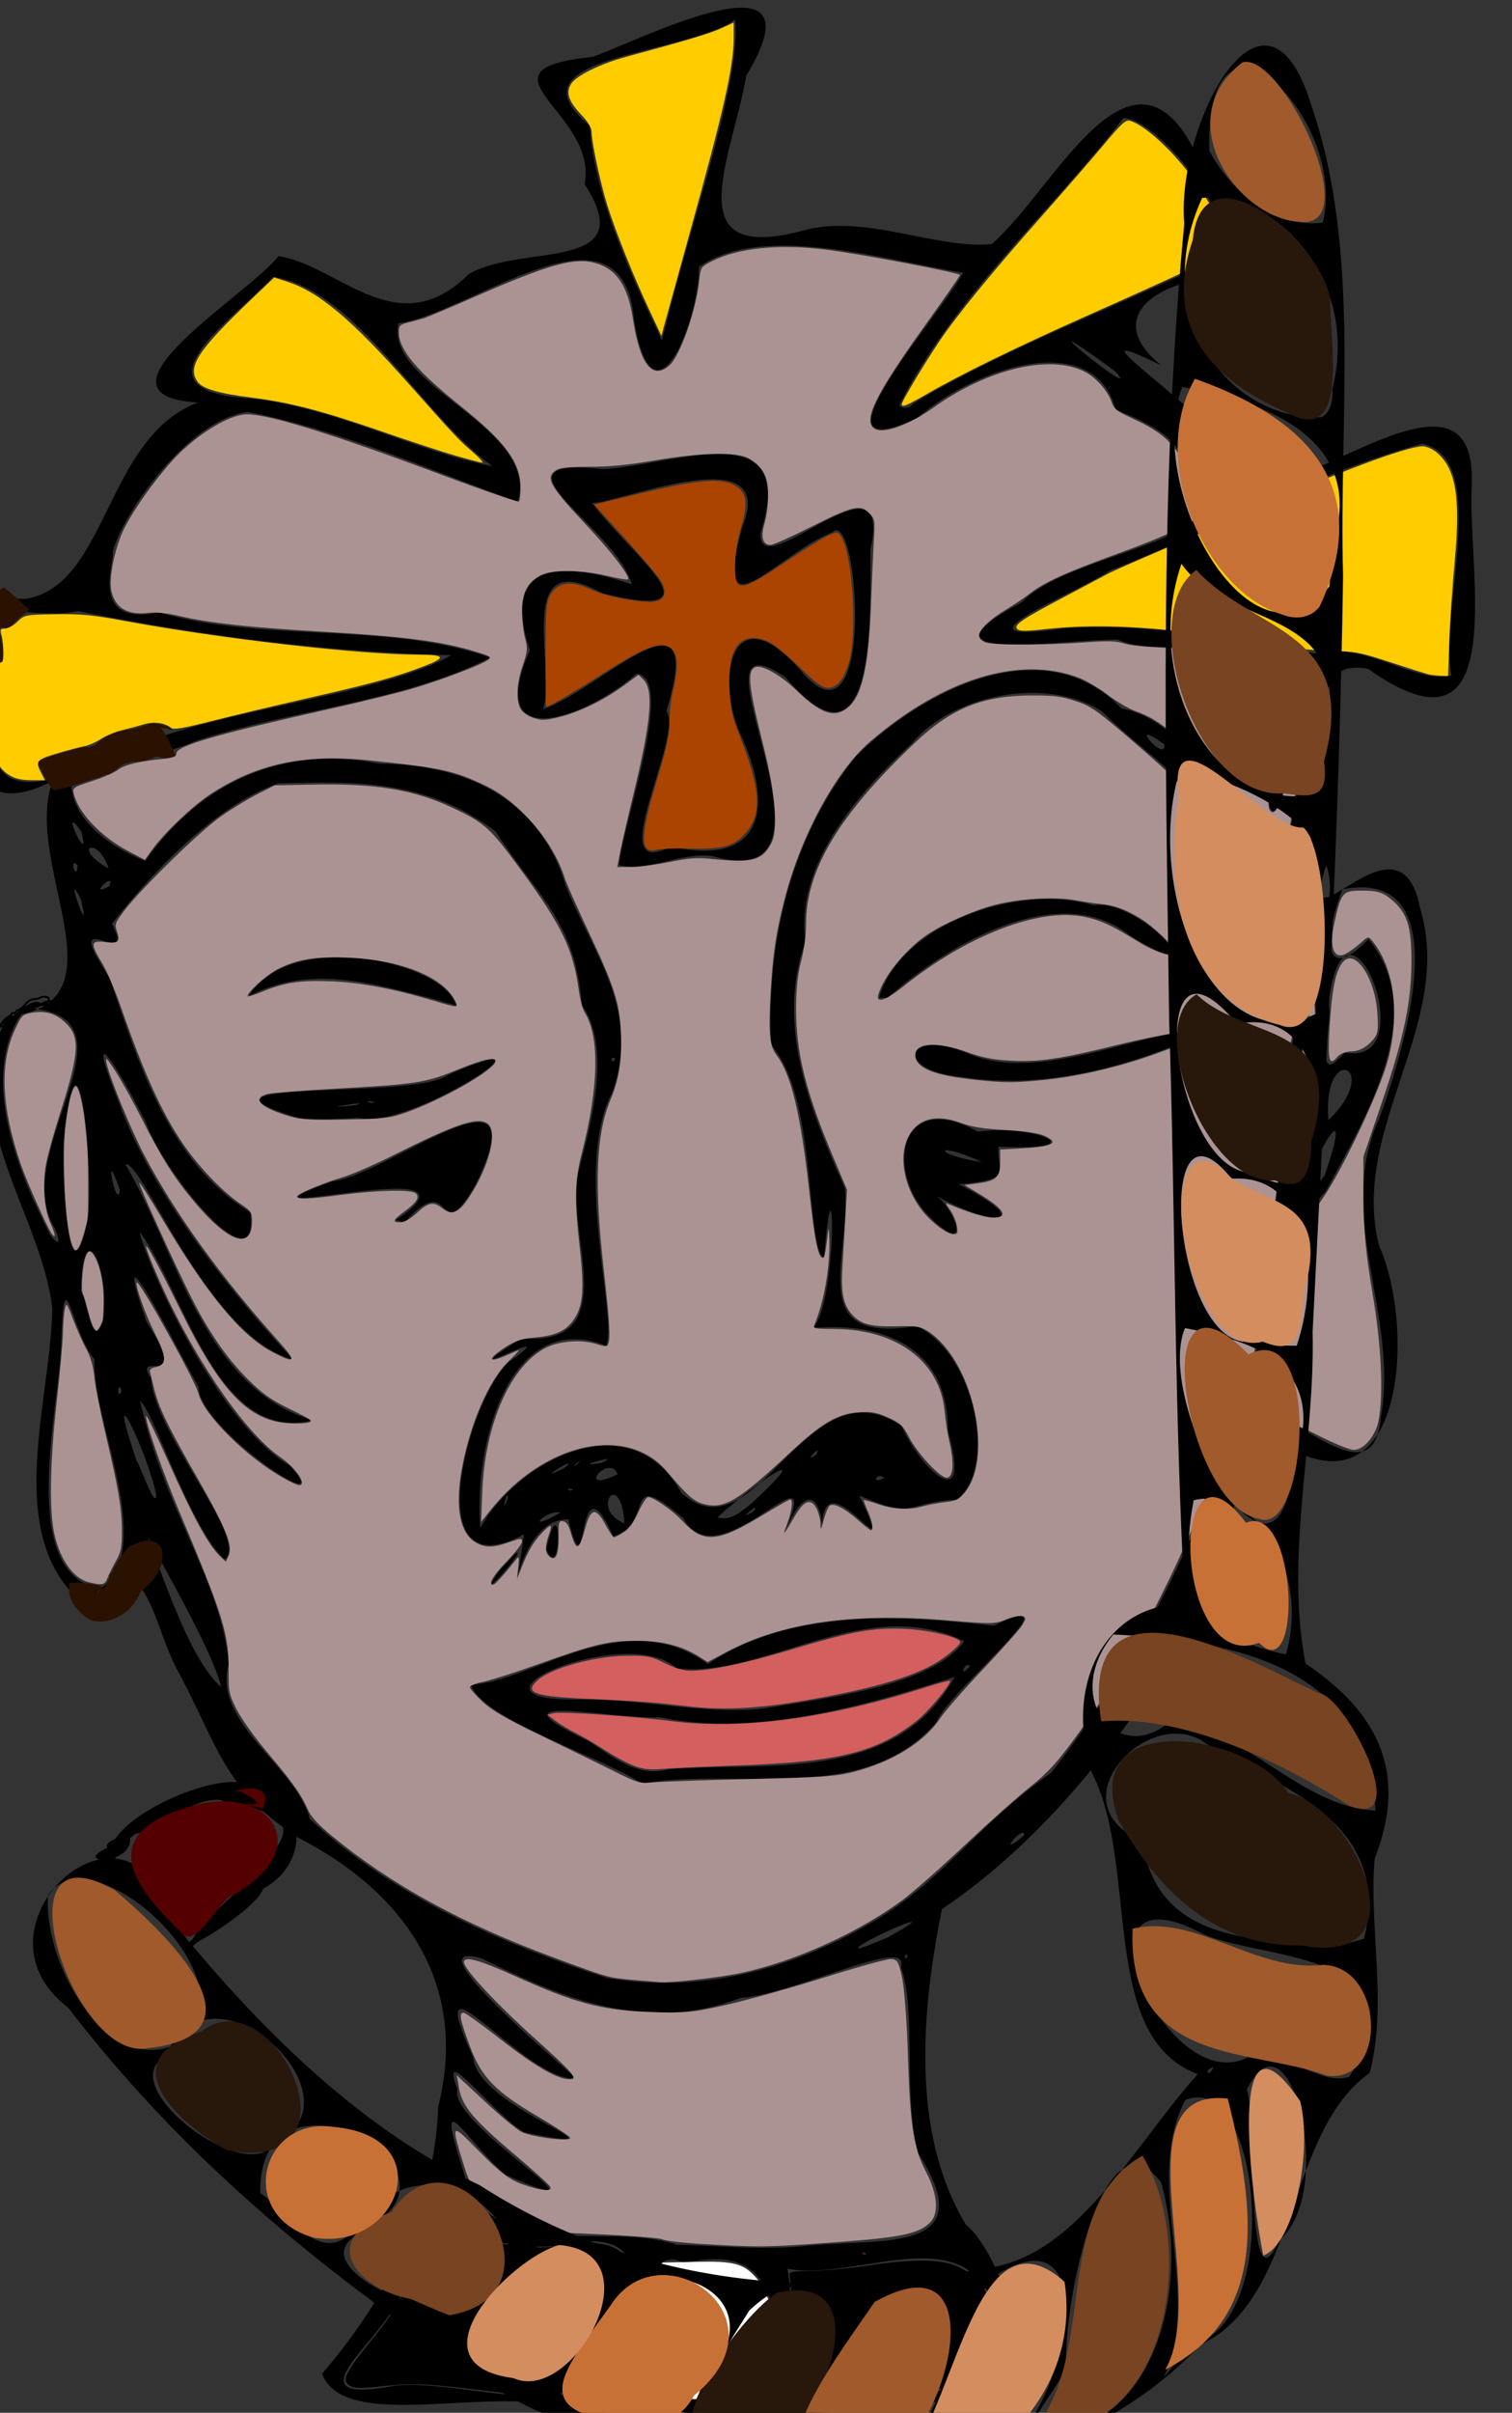 <svg xmlns="http://www.w3.org/2000/svg" width="811.829" height="1294.913"><rect width="100%" height="100%" fill="#333333" stroke="none"/><path d="M475.764 1347.452c-35.385-24.067-129.703 11.34-143.23-23.842 34.566-40.195 60.82-90.013 62.404-143.408 16.623-65.906-18.187-115.125-75.28-144.38-40.794-26.46-43.088-50.472-65.67-91.572-13.936-28.114-16.648-70.048-49.241-33.548-44.018-36.592-17.912-107.684-16.994-158.924-6.018-51.534-52.32-102.69-24.172-156.684 65.983-6.018 7.467-81.96 24.434-126.426-59.616 30.745-43.114-51.548-44.49-88.627 25.87 22.935-16.82 111.328 54.814 84.164-4.058 23.631 20.716 40.182 39.33 47.504 29.628-42.063 73.663-62.537 125.82-52.245 50.81.41 87.322 22.432 99.752 65.15 15.492 38.344 40.635 67.083 25.102 111.323-21.01 40.311 2.89 119.984-3.133 135.902-52.429-20.483-71.392 53.81-67.639 97.747 19.45-35.283 80-68.628 107.914-18.818 40.16 36.373 66.926-71.087 118.22-35.782 10.547 23.548 38.223 49.474 24.875 2.305.312-45.304-35.865-58.091-72.05-55.053 13.274-17.065 10.989-105.133 5.588-37.641-10.144-4.628-3.458-87.267-28.523-114.067-2.328-56.17 10.74-111.221 45.533-154.839 35.65-35.367 100.751-69.481 142.73-25.827 37.61 6.417 70.868 68.107 59.611 92.468-12.343-51.904-37.75-58.916-70.252-91.002-30.727-19.33-80.523-8.479-101.93 17.223-30.008 27.583-62.993 66.324-57.091 106.406-16.67 45.074 3.5 92.966 21.092 132.256 3.098 39.148-21.56 83.998 38.5 74.05 32.262 15.455 43.206 77.486 21.384 93.195-27.956 1.44-20.959 11.097-52.231-2.229 24.272 50.312-21.663-27.028-19.824 20.227.492-16.181-7.815-31.031-20.647.874 23.676-54.952-34.763 26.921-53.914-8.956-33.734-28.072-14.344 2.188-37.65 9.784-20.575-46.257-12.952 35.27-24.125-9.086-29.322-.945-31.4 66.844-23.793 7.931-56.767 30.997-31.29-69.222-8.664-91.997 35.769-25.472-38.597 16.376 7.357-13.12 57.212 4.581 21.76-59.02 31.063-91.185 7.275-28.005 16.974-65.804 1.244-87.852-3.27-45.002-24.028-58.338-46.19-92.978-37.112-28.032-75.522-27.01-116.764-25.822-35.923 12.488-71.512 52.562-89.287 75.347 14.222 27.273-29.578-13.54-1.343 28.856 15.581 45.63 31.829 99.476 75.593 125.913 5.41 42.462-47.224-22.177-55.985-48.14-17.398-34.288-33.247-57.225-14.276-10.034 18.394 51.098 66.985 109.563 93.478 137.358-46.193-12.217-80.886-107.073-90.203-104.85 27.825 47.66 42.194 119.959 100.477 137.386-51.183 12.552-68.372-67.719-92.818-101.185 2.802 15.682 41.501 102.716 80.897 125.742 26.749 30.345-49.394-20.268-49.28-42.437-10.829-18.986-49.987-97.53-27.877-34.866 24.402 38.272-8.059 14.075 2.274 30.066 1.99 30.323 53.317 87.314 39.614 97.338-18.769-16.803-38.112-79.732-45.386-84.971 13.175 58.89 43.136 95.437 47.613 140.886-9.253 31.767 35.923 54.636 43.487 83.402 45.164 41.657 101.882 66.36 159.434 85.277 49.655 8.37 96.47-3.775 140.042-28.419 40.023-22.636 56.459-51.842 98.55-81.703 49.684-63.356 85.279-137.525 106.347-215.526 18.394-44.112 5.065-100.272 28.833-139.789.849 79.894 15.526-131.653-.18-36.622-2.207 28.032-20.629 70.468-9.1 16.42 5.878-26.162 19.983-87.16.77-77.882 9.141-10.234 22.824-102.607 6.983-43.608-20.405 54.477 2.602-42.88 3.915-64.311 4-50.366-16.067 74.232-20.98 38.753-.703-2.109 10.943-97.444 18.203-59.637 6.878-36.344-72.64-13.681-98.97-25.904-24.826-.753-116.25 14.339-51.489-20.081 23.292-24.715 102.902-31.43 101.102-58.144-20.667-20.982-9.55-29.305-50.734-45.1-11.406-43.545-74.2-23.622-106.378 4.155-63.734 30.213 13.813-56.983 24.351-77.744-43.175-7.143-107.426-26.983-141.764-3.19.268 28.258-24.353 90.948-34.78 28.895-5.739-71.298-88.178-3.716-126.61 1.427-7.426 34.13 75.904 55.278 64.145 95.823-42.854-15.343-95.64-38.78-144.726-48.25-32.714 3.532-68.658 56.873-72.76 75.022 1.118 5.6-13.214 40.195 24.772 32.602 58.154 16.448 122.223 4.793 178 24.218-48.013 24.187-107.017 27.774-159.012 45.002-24.167 11.436-76.675 13.673-22.092-1.101 49.35-17.65 125.325-25.37 160.069-45.184-67.425-1.774-134.3-10.492-200.48-23.667-21.831 5.034-88.578-7.71-28.18-6.565 44.274-6.836 42.838-86.79 92.695-105.398-64.235-3.638 27.986-58.313 43.126-78.534 32.269 4.651 63.801 47.778 102.051 9.761 28.287-17.045 93.291-.263 62.394-48.45 7.6-38.497-63.249-61.345 4.43-68.272 29.239-10.767 123.972-58.972 82.352 10.108-7.814 45.472-38.3 102.263 32.258 82.64 32.892-8.072 69.88 10.549 99.564 7.73 34.511-29.713 77.678-125.43 113.192-40.864 16.695 26.982 56.354 57.487-.848 59.154-40.838 9.487-42.87 29.728-21.46 46.702-63.012-30.657 47.026 37.529 48.808 65.419 34.228 1.774 121.38-73.518 117.992-.534-2.307 45.938 21.789 152.73-55.513 98.157-45.592-9.388-8.042 75.841-23.343 107.636-14.635 46.865 40.098-35.648 51.03 20.21 19.14 62.08-37.971 118.724-21.882 181.708 19.828 44 14.25 151.754-56.787 103.4-6.392-36.018 53.543 40.433 57.63-11.11 10.194-54.209-24.96-108.256-.743-160.615 12.922-35.466 44.17-135.305-19.688-122.98-9.609 23.528-11.64 52.726 13.889 26.779 33.29 40.547-2.683 97.119-22.87 135.158-27.777 30.452-18.534 74.442-26.082 114.955-26.81 43.006-28.528 95.325-57.079 137.413-33.34 49.96-71.845 98.539-123.015 133.034-10.853 54.012-16.984 120.083 12.994 169.476 20.024 15.634 53.672 106.892-13.276 94.436-59.29 10.438-119.748 5.783-179.624 5.392-2.387 2.41-5.819 7.41-9.724 3.912m106.697-9.706c-7.584-39.178-.722-86.396-55.42-73.496-34.476-19.44-25.48 112.464-34.866 72.467 30.15-1.004 60.214 3.653 90.286 1.029m39.027-.976c41.106-2.07 94.378-3.742 68.269-57.738-20.444-35-72.59-5.132-107.269-11.83 5.108 26.047-5.646 88.544 39 69.568m-139.392-11.068c17.235-31.579 37.625-84.883-22.57-71.016-27.735 5.15-82.192-22.348-83.658 23.906-7.012 24.904-65.087 62.91-3.887 51.331 32.817-3.311 87.314 17.253 110.115-4.22m142.621-66.604c-3.96-2.101-.934 2.254 0 0m-31.729-4.181c39.87-4.155 94.517 4.763 59.818-49.512-8.585-30.164-.83-78.005-9.511-100.057 5.75-17.617-57.192 14.659-86.011 16.53-50.284 19.16-95.342.422-139.096-21.257-42.741-12.299 60.156 71.024 50.402 64.53-27.977 1.188-84.248-76.1-54.901-11.497 2.009 28.378 93.022 53.403 27.497 40.399-17.642-10.642-46.242-50.038-35.883-23.176-5.432 19.202 92.501 74.962 25.951 46.02-21.108-17.693-38.973-52.626-23.09-2.93 14.198 52.776 75.678 27.158 114.83 40.362 23.37.55 46.638 3.07 69.994.588m-175.596-10.37c-10.714-23.303-23.514-30.753-20.873-.01 11.083-12.99 6.395 8.262 20.873.01m229.596-144.845c-1.21-3.656-2.466 3.563 0 0m-10.69-10.286c39.1-21.742-23.236 5.92-14.991 5.843l5.566-1.976zm73.186-54.706c.932-6.996-16.765 13.77 0 0m-430.937-79.543c-7.664-30.028-59.392-110.025-48.069-102.465 13.5 31.927 28.733 85.72 48.07 102.465M216.48 902.6c24.99-30.035-6.728-87.738-6.219-123.587-12.325-14.538-16.218-57.055-17.645-10.24-.577 35.564-25.541 129.29 23.864 133.827m278.508-35.443c-2.274-30.49-18.94-7.254 0 0m-34.5-5.7c-6.995-2.299-20.878 12.026 0 0m102.54-4.841c38.26-35.622 1.538-10.75-18.04 7.216 6.777 2.788 13.4-3.64 18.04-7.216m1.003 4.252c5.538-6.806-10.492 6.379 0 0m-131.757-6.883c.626-7.755-4.569 10.62 0 0m-188.698-2.034c-5.062-24.37-28.556-71.44-10.563-18.292 1.292.802 10.193 26.907 10.563 18.292m223.662-2.912c-5.507-1.623-1 1.75 0 0m167.25-6.338c-4.905-3.27-6.899 4.166 0 0m-143.25-1.85c-4.491-11.737-23.313 11.157 0 0m-28.75-3.286c11.073-9.064-19.219 9.498 0 0m7.628-2.614c3.733-4.566-6.735 5.434 0 0m12.372-.25c13.77-5.933-19.327 3.543 0 0m115.52-4.524c3.592-6.726-8.55 6.183 0 0m-373.02-33.917c-1.777-6.787-3.091 5.406 0 0m-9.873-38.123c3.817-28.232-11.59-59.043-11.872-15.187 3.46 3.83 5.8 33.358 11.872 15.187m630.878-7.734c5.769-42.964-11.38 46.366 0 0m-639.135-46.72c3.338-23.717-5.101-118.67-13-42.642-1.276 14.331 2.198 94.316 13 42.642m-18.004 4.67c-24.98-40.856 50.535-114.198-15.52-117.828-25.712 34.305-4.904 86.12 12.435 120.176.998 3.1 9.277 11.425 3.085-2.347m674.57-12.825c2.752-9.732-9.648 15.766 0 0m7.548-15.246c16.546-48.723-6.203-11.053-12.984 14.835l5.447-4.856zm-646.986 7.913c-9.646-27.778-1.23 13.21 0 0m648.938-37.368c29.717-28.698-3.493-42.663 0 0m8.706-36.372c44.17 8.581-.083-101.044-8.722-25.869 3.368 8.26-9.741 47.426 8.722 25.869m-391.642 3.128c-3.47-1.724-1.65 4.67 0 0m372.945-80.132c1.49-36.147-12.427 17.454 0 0m-659.76-5c-10.4-20.865 6.266 26.26 0 0m15.208-7.226c3.66-8.82-12.428 6.723 0 0m-17.06-11.097c-4.776-5.498-.805 9.569 0 0m16.667 1.533c-6.271-18.462-20.251-10.968 0 0m-14.696-19.836c-13.04-18.159 5.685 21.92 0 0m581.563-46.674c-21.65-15.955.884 10.668 0 0m154.133-37.026c-6.713-35.094 21.29-116.374-15.744-124.423-58.963 16.226-110.816 45.919-167.434 68.072-21.69 13.676-89.76 40.459-24.822 31.062 45.478-2.93 91.14 5.879 134.727 13.44 25.872-7.018 54.858 16.888 73.273 11.849m-515-112.384c-39.212-28.183-72.75-94.657-117.806-101.598-19.866 22.095-77.933 60.215-14.617 65.141 44.527 3.352 92.904 29.437 132.423 36.457M649.661 266.4c51.436-30.846 107.88-51.2 161.825-77.547 23.284-6.782-27.982-75.66-48.631-75.902-39.967 51.645-90.57 95.155-120.348 154.088 1.657 2.237 5.776 1.81 7.154-.64m108.775-17.522c-60.676-44.185 17.606 19.44 0 0m-240.915-25.885c11.91-49.612 40.433-130.694 36.845-162.83-28.354 19.602-124.115 18.996-78.064 56.872 2.337 40.99 27.41 90.945 38.724 115.168zm-13.033 783.75c-26.776-16.29-84.6-33.97-92.117-52.955 32.965-1.274 82.364-43.856 127.382-11.102 45.56-30.238 104.288-26.053 153.461-20.57 47.8-22.886-24.215 34.93-30.778 51.686-38.633 45.078-106.063 24.05-157.948 32.942m14-7.598c54.538-3.976 122.18 7.44 153.79-49.588-44.593 14.376-105.68 32.647-158.455 21.716-24.435 1.423-96.06-14.817-38.272 12.72 12.78 8.287 26.47 19.86 42.937 15.152m50.5-32.468c34.88-5.85 90.931-12.171 108.418-36.286-53.74-25.572-105.855 19.623-154.368 14.702-25.86-25.056-127.443 18.191-51.05 16.608 32.623-.393 64.636 8.135 97 4.976m111.503-22.981c-3.083-2.772-6.42 7.78 0 0M427.988 892.36l8.213-8.771c8.647-5.865-24.63 32.07-8.213 8.77m25-11.223c8.22-37.47 8.662 19.978 0 0m382-35.864c5.472-4.806 5.237-.889 0 0m-174.595-141.07c-26.156-23.932-18.871-71.296 24.276-47.24 30.866-4.2 64.23 10.679 11.131 7.99-1.407 13.46 9.196 17.596-21.312 20.25 41.147 21.123 20.11 23.979-11.57 6.465 11.439 10.234 16.701 30.95-2.525 12.534m26.595-30.92c-26.65-12.148-26.594-3.756 0 0m-314.82 31.136c57.9-38.842-105.222 5.397-34.325-20.708 29.113-2.876 112.791-71.13 77.164 1.661-21.454 36.77-11.13-10.152-38.045 20.215zm-52.18-54.829c-71.594-21.453 62.015-9.681 79.611-22.794 69.598-30.451-20.178 30.083-47.514 22.732-10.673.661-21.434 1.255-32.097.062m30.5-6.83c12.155-3.112-26.497 2.866 0 0m10.25-1.747c-7.745-1.556-1.487 1.608 0 0m315.75-13.38c-38.47-3.435-30.045-27.46 4.63-11.887 40.272 15.775 99.87-16.896 125.477-11.986-39.755 18.175-85.987 30.947-130.107 23.873m-282.865-41.578c-34.828-8.981-67.623-18.907-100.299-1.92 22.892-36.865 104.996-18.126 111.136 5.05zm238.032-1.02c11.33-39.049 74.228-61.737 115.15-49.58 25.298-4.143 70.57 48.147 19.53 16.23-37.436-30.01-96.81 3.713-130.383 33.629zm-139.693-71.153c2.86-24.554 30.335-100.646 9.526-102.715-27.499 24.02-82.134 43.912-57.327-12.565-16.51-49.955 20.09-47.134 54.734-35.342-8.405-30.796-81.718-68.802-15.322-61.841 38.46-2.118 105.027-30.848 84.44 34.269-1.553 29.994 71.893-48.843 59.016 8.77-.239 33.373 3.936 126.96-45.64 68.594-59.627-39.797 42.834 119.439-39.208 96.004-17.003-2.231-34.049 8.57-50.22 4.826m28.026-9.978c49.85 11.305 55.816-21.43 36.48-61.875-12.561-31.152-2.792-73.023 32.601-33.175 41.224 50.257 31.883-87.511 17.69-73.688-30.471 12.188-65.132 57.872-48.461-2.964 21.858-54.064-88.235-2.928-82.104-14.421 19.858 27.979 74.535 66.823 7.005 50.293-48.505-27.051-24.555 40.708-31.96 62.108 30.002-9.705 88.508-72.083 66.257.9 9.473 14.681-35.41 92.279 2.492 72.822" style="fill:#000" transform="translate(-159.658 -49.612)"/><path d="M393.648 1203.066c-10.385-.622-19.873-1.744-21.084-2.492-1.211-.749-17.798-2.027-36.86-2.84-30.024-1.28-35.926-2.024-44.157-5.565-12.486-5.371-20.494-14.946-25.205-30.14-7.597-24.5-7.62-24.476 8.054-8.49 10.702 10.916 16.264 15.14 23.087 17.536 9.89 3.47 15.906 4.055 14.98 1.453-.33-.926-9.024-8.813-19.322-17.527-21.96-18.583-28.08-25.875-29.753-35.448l-1.227-7.021 14.964 13.93c8.23 7.661 17.039 15.01 19.573 16.331 5.92 3.086 27.838 5.71 26.252 3.143-.624-1.01-8.556-6.184-17.626-11.498-22.49-13.175-30.018-21.002-36.178-37.612-5.244-14.14-5.937-17.888-3.308-17.888.885 0 9.763 6.389 19.727 14.198 19.636 15.389 32.038 22.352 38.18 21.437 3.205-.477-.228-4.302-19.07-21.254-21.496-19.34-38.65-37.763-38.65-41.51 0-3.45 7.935-1.31 26.937 7.264 32.309 14.577 46.175 18.342 71.518 19.417 19.628.833 24.378.4 43.143-3.938 11.597-2.681 35.076-9.263 52.175-14.625 17.1-5.363 32.964-9.751 35.255-9.751 3.628 0 4.438 1.334 6.276 10.336 1.16 5.685 2.53 24.088 3.043 40.896 1.168 38.289 3.004 50.142 9.755 62.976 6.125 11.644 7.026 22.287 2.287 27.026-6.165 6.166-15.428 8.13-50.512 10.708-37.061 2.725-41.604 2.784-72.254.948" style="fill:#ac9393;stroke-width:1.798" transform="translate(-16.909 1.254)"/><path d="M724.031 768.808c-8.616-4.427-17.735-8.049-20.264-8.049-4.348 0-4.456-.22-1.976-4.045 1.762-2.716 3.546-15.58 5.433-39.166 3.706-46.318 6.216-55.798 20.123-76.016 10.9-15.846 31.081-58.912 35.05-74.798 6.097-24.399 3.112-47.667-7.972-62.136-2.747-3.586-2.764-3.585-6.943.225-2.304 2.101-6.013 4.76-8.242 5.91-6.022 3.105-8.673-3.57-6.13-15.43 3.833-17.872 4.41-18.568 15.393-18.568 8.02 0 10.839.88 15.568 4.86 8.325 7.005 10.68 14.2 10.68 32.634 0 22.028-3.932 40.951-15.742 75.756l-10.064 29.66.019 22.471c.013 16.125 1.373 30.321 4.813 50.271 4.752 27.551 6.053 54.288 3.343 68.7-1.548 8.234-7.998 15.863-13.366 15.81-2.232-.021-11.107-3.661-19.723-8.089" style="fill:#ac9393;fill-opacity:1;stroke-width:1.798" transform="translate(-16.909 1.254)"/><path d="M730.8 549.988c1.268-20.235 3.063-29.388 6.75-34.43 6.413-8.77 17.642 7.332 18.914 27.12.644 10.03.263 11.565-3.9 15.729-2.85 2.849-6.624 4.614-9.869 4.614-2.89 0-6.261 1.213-7.492 2.696-4.667 5.624-5.545 2.49-4.403-15.729" style="fill:#ac9393;stroke-width:1.798" transform="translate(-16.909 1.254)"/><path d="M188.552 473.645c7.915-1.037 15.29-4.18 22.913-6.414.522-.106 1.065-.14 1.567-.318 1.092-.387 2.516-1.282 3.72-1.597 1.868-.489.044.886 2.798-.901 1.039-.675 1.952-1.525 2.928-2.287 3.333-2.9 7.537-3.865 11.863-3.777 3.781-.244 7.267-1.678 10.56-3.465 1.277-.694 4.945-3.057 3.681-2.338-.753.427-1.46.93-2.191 1.395l-7.31-1.585c-.204-.224-.712-.958-.61-.672.12.342.414.603.674.856.842.818 1.502 2.002 2.623 2.348 7.246 2.241 7.007 1.911 11.757.488 1.087-.564-6.886-15.938-7.974-15.374-2.785.269 1.995-.227 6.562 1.54.678.262.93 1.118 1.377 1.69.236.302-.492-.583-.74-.874-.64-.756-1.02-1.857-1.923-2.268-2.777-1.266-5.85-1.74-8.776-2.61-4.637 1.585-9.165 3.468-14.12 3.802-7.554 1.595-12.319 3.472-17.934 8.925.227-.177.63-.247.68-.53.036-.197-.402.004-.595.057-.082.023-2.583.901-3.061.942-.212.018-.412-.108-.618-.162l-2.893.393c-4.092.856-7.942 2.02-11.916 3.314-2.631.856-5.317 1.544-7.931 2.452-1.199.416-2.358.937-3.536 1.406-1.1.595 7.324 16.16 8.425 15.564M164.444 386.747c2.005-1.93 3.726-4.14 5.892-5.907.533-.435 1.158-.745 1.705-1.163 1.991-1.522 1.7-1.36 3.19-3.143-4.465-3.787-8.49-8.168-13.397-11.362-.712-.463-1.507.783-2.261 1.172-3.518 1.819-6.676 4.18-10.174 6.051-3.777 1.146-7.716 4.865-8.785 8.716-.38 1.373-.49 2.807-.735 4.21-.413 3.89 1.845 7.1 2.81 10.671.473 1.753.476 2.26.719 4.093.594.796.037 4.21.777 1.263-.265 1.16 16.147 4.9 16.411 3.74.647-2.476.958-4.816.677-7.393-.65-3.694-1.265-8.083-3.517-11.238-.15-.21-.6-.037-.672-.382-.229.58-.31 1.23-.642 1.758-.118.186-.63.523-.41.518 1.635-.034 2.936-1.998 4.555-1.815a94 94 0 0 0 10.978-7.072c.625-.467 2.222-.846 1.797-1.5-3.09-4.744-7.418-8.553-11.127-12.83-6.11 2.464-11.281 9.18-14.009 14.957-.47 1.147 15.747 7.803 16.218 6.656M230.462 907.68c5.184-4.197 10.949-8.42 14.235-14.401.708-1.29 1.173-2.698 1.76-4.046.48-4.362 1.912-9.986-4.73-12.413-3.757-1.374-8.019.923-11.783 2.279-1.368.492-2.122 1.994-3.09 3.078-2.96 3.312-3.094 3.983-5.424 7.893-1.751 3.249-3.066 6.679-4.73 9.966-.873 1.726-.78 2.616-2.621 2.496-.503.314-1.818 1.25-2.587 1.402-.248.048-.494-.679-.245-.715 3.53-.517 3.09-.556 4.997.47-.717-.236-3.5-3.911-1.765-2.471.127-1.241-17.422-3.036-17.55-1.795-.053 1.536-.33 3.08-.161 4.608.617 5.58 4.598 10.07 8.826 13.363 1.27.676 2.405 1.724 3.812 2.028 6.218 1.34 11.501-.491 16.59-3.771 1.062-.865 2.23-1.614 3.19-2.593 4.137-4.228 6.316-9.96 9.148-15.022 2.481-4.493.688-1.4 3.298-5.546.264-.42 1.261-1.216.768-1.275-7.04-.847-13.389 4.305-12.763-8.345-2.694 4.913-8.036 7.86-11.38 12.281-.887.863 11.32 13.393 12.205 12.53" style="fill:#2b1100;fill-opacity:1" transform="translate(-159.658 -49.612)"/><path d="M157.58 604.083c1.348-2.247 2.385-4.713 4.044-6.74 1.082-1.323 2.775-2.004 4.045-3.147.249-.224.15-.749.45-.898.401-.201.946.2 1.348 0 .568-.285.83-.98 1.348-1.349.545-.39 1.23-.543 1.797-.899 2.088-1.304 3.58-4 5.843-4.943.978-.407 2.124-.17 3.146-.45 1.263-.344 3.42-1.66 4.943-.898 1.707-.19 1 1.715 1.798 2.247.374.25 1.03-.318 1.348 0 .237.237.212.662.45.899.105.106.382-.134.449 0 1.807 3.614-5.915.898-6.292.898-.807 0-1.46.724-2.247.9-4.884 1.085 2.1-1.75-4.494.449-4.3 1.433-6.204 6.158-9.438 8.988-.563.493-1.127 1.013-1.797 1.348-.268.134-.687-.212-.899 0s.134.63 0 .899c-.032.063-1.482.268-1.348 0 .567-1.135 8.596-8.631 9.887-9.438.38-.238.916.124 1.348 0 9.93-2.837 1.058-.614 7.64-3.146 1.822-.7 3.866-1.526 5.393 0 .354.355 1.348 1.997 1.348 1.349 0-.356-1.958.144-3.146-.45-.3-.15-.15-.749-.45-.899-.401-.2-.909.098-1.348 0-1.735-.385-2.716-1.343-4.494-.898-4.844 1.21-9.629 6.26-13.032 9.437-.755.705-2.44 2.76-3.596 3.146-.426.142-.898 0-1.348 0-.15 0-.45.15-.45 0 0-1.532 5.183-3.662 6.292-4.494 1.274-.956 2.286-2.24 3.596-3.146 2.799-1.938 7.675-3.072 10.785-4.045 3.574-1.116.957-.8 4.944-1.797.29-.073.65-.166.899 0 .485.324 1.78 2.229 2.247 2.696.268.269.898-.485.898.45 0 .223-1.336-.442-2.696-1.349-.374-.249-.922.143-1.348 0-.636-.211-1.128-.898-1.798-.898s-1.153.714-1.797.898c-1.66.475-3.718-.418-5.393 0-.524.131-.831.744-1.348.9-5.02 1.505-3.21-.335-5.843 4.493-.848 1.556-2.696 3.072-2.696 4.944" style="fill:none;stroke:#000;stroke-width:1px;stroke-linecap:butt;stroke-linejoin:miter;stroke-opacity:1" transform="translate(-159.658 -49.612)"/><path d="M357.04 1061.377c-13.63-1.21-13.491-1.172-43.135-12.159-49.154-18.219-87.039-38.998-118.747-65.13-7.615-6.275-11.288-10.302-13.022-14.276-3.487-7.989-7.912-14.225-21.638-30.492-6.767-8.02-14.117-18.308-16.543-23.157-4.097-8.189-4.36-9.482-4.285-20.982.128-19.492-2.918-29.288-26.538-85.343-9.013-21.39-18.525-48.826-17.742-51.176.24-.716 5.745 10.648 12.235 25.254 12.413 27.936 21.156 43.985 27.026 49.608l3.522 3.374 1.462-3.208c2.443-5.362-1.367-14.86-16.706-41.648-15.955-27.862-20.927-38.145-23.353-48.3-.919-3.846-1.88-7.82-2.136-8.829-.303-1.197.862-2.084 3.348-2.548 5.728-1.07 5.606-5.573-.472-17.465-5.152-10.081-11.115-26.73-9.98-27.865 1.36-1.36 31.481 52.863 33.196 59.76 2.789 11.214 25.743 34.018 45.363 45.066 3.902 2.197 7.763 3.995 8.58 3.995 4.59 0-1.636-9.277-10.169-15.154-20.028-13.793-49.608-58.02-67.565-101.022-9.552-22.872-2.898-12.288 14.7 23.385 20.758 42.08 35.66 57.773 56.442 59.441 4.323.347 9.416.24 11.318-.237 3.138-.787 2.262-1.455-9.442-7.197-10.55-5.175-14.703-8.117-22.789-16.14-11.33-11.24-21.243-25.644-30.732-44.656-9.75-19.533-28.147-60.112-27.532-60.726.293-.293 5.545 7.935 11.672 18.284 24.405 41.227 43.037 63.816 59.872 72.587 12.64 6.585 13.204 5.254 2.72-6.42-30.535-34-55.088-68.06-71.575-99.29-7.08-13.41-18.808-41.984-20.247-49.326-.73-3.727-.178-3.243 4.591 4.027 2.982 4.544 9.597 16.488 14.702 26.542 10.482 20.648 17.155 31.156 27.894 43.93 18.46 21.956 31.008 26.021 30.9 10.009-.03-4.358-.652-5.27-6.141-8.992-8.71-5.904-19.688-16.967-28.11-28.326-12.344-16.649-22.935-39.282-35.977-76.884-3.159-9.109-7.803-19.977-10.32-24.151-6.396-10.607-6.18-12.109 1.6-11.187 7.167.849 8.332-.214 6.379-5.818-1.29-3.697-.989-4.514 4.146-11.268 8.775-11.543 40.163-42.18 51.303-50.075 5.59-3.961 14.452-9.395 19.695-12.076l9.533-4.873 20.974-.414c33.35-.66 53.867 2.743 74.305 12.32 17.584 8.24 20.414 10.8 36.954 33.408 22.05 30.141 27.944 42.353 31.067 64.37.722 5.093 2.122 10.526 3.11 12.073 8.192 12.825 7.7 39.92-1.37 75.265-3.905 15.221-4.115 25.276-1.09 52.184 2.5 22.233 1.584 31.133-3.949 38.386-4.185 5.488-9.715 7.848-20.591 8.787-6.336.548-9.99 1.678-14.425 4.462-11.005 6.909-10.98 9.834.04 4.833 3.048-1.383 5.803-2.515 6.123-2.515s-2.266 2.774-5.746 6.163c-10.632 10.357-20.818 34.209-25.073 58.714-3.393 19.54-.782 33.11 7.321 38.05 5.26 3.208 9.38 3.237 18.222.13 6.428-2.26 6.96-2.282 6.96-.292 0 1.186-3.719 5.985-8.263 10.665-7.459 7.682-10.18 12.41-7.144 12.41.944 0 5.999-5.616 12.517-13.905 1.27-1.615 1.437-.802.899 4.372l-.66 6.355 2.555-6.355c3.578-8.899 6.198-13.337 10.69-18.113 5.052-5.371 6.017-5.215 3.93.635-2.268 6.353-2.224 9.835.147 11.803 3.407 2.827 5.038-.571 4.959-10.335-.066-8.124.142-8.857 2.415-8.515 1.75.263 3.003 2.148 4.224 6.349 2.936 10.109 4.447 9.497 7.87-3.186 2.796-10.359 5.668-10.68 10.748-1.2 1.967 3.67 3.968 6.67 4.448 6.668.48-.003 2.776-1.165 5.103-2.583 2.967-1.81 5.342-5.032 7.957-10.8 2.05-4.521 4.468-8.22 5.372-8.22 2.814 0 13.144 7.187 18.246 12.697 11.468 12.38 18.773 11.83 43.697-3.293 7.373-4.474 13.808-8.134 14.3-8.134 1.681 0 .9 6.252-1.624 12.982-2.712 7.235-2.178 6.71 4.153-4.084 4.974-8.48 8.654-9.73 11.64-3.955 1.089 2.106 2.019 5.716 2.066 8.023.078 3.844.223 3.683 1.73-1.921.904-3.363 2.29-6.76 3.079-7.55 1.962-1.962 8.038 1.066 15.638 7.794 3.253 2.88 6.256 5.236 6.673 5.236 1.518 0 .7-4.936-1.709-10.317-1.356-3.031-2.308-5.67-2.115-5.863.194-.193 3.681.794 7.75 2.194 8.302 2.856 16.603 3.232 24.161 1.092 2.797-.791 8.17-1.79 11.941-2.217 5.858-.665 7.378-1.426 10.44-5.227 15.9-19.742 3.667-71.884-20.351-86.749-3.738-2.313-6.007-2.636-16.689-2.372-13.504.334-18.959-1.135-23.635-6.366-4.69-5.246-5.981-11.796-5.087-25.81.45-7.043 1.18-19.176 1.625-26.962l.809-14.157-7.698-18.257c-14.59-34.604-19.82-55.889-19.632-79.904.081-10.357.878-17.549 2.736-24.673 1.537-5.897 2.621-14.054 2.621-19.727 0-29.23 17.65-58.615 58.471-97.347 19.423-18.428 36.129-25.225 62.285-25.34 12.085-.053 16.22.46 23.866 2.966 8.516 2.79 11.067 4.593 32.229 22.778 31.624 27.176 40.066 37.956 47.48 60.627 1.828 5.593 3.613 11.011 3.965 12.04 1.375 4.014 3.007-1.894 3.027-10.953.063-29.433-27.691-70.096-53.75-78.752-3.606-1.197-10.499-5.18-15.317-8.852-4.82-3.671-11.927-7.887-15.796-9.367-31.66-12.115-72.824.485-112.146 34.329-18.631 16.035-37.66 51.443-46.256 86.072-4.417 17.795-5.829 27.404-7.039 47.918-1.309 22.187-.638 29.291 3.25 34.413 7.792 10.266 12.892 31.692 17.55 73.733 2.879 25.992 4.714 34.872 7.205 34.872.894 0 1.444-2.82 2.852-14.618.25-2.097.54.293.645 5.31.31 14.82-2.917 32.948-8.049 45.217-.845 2.02.103 2.226 10.328 2.243 33.955.057 57.249 17.469 59.639 44.58.395 4.484 1.58 11.924 2.633 16.535 2.467 10.801 1.963 18.126-1.288 18.743-3.256.618-15.745-12.652-20.557-21.841-3.288-6.28-4.609-7.516-11.196-10.472-6.137-2.754-8.872-3.262-15.34-2.85-11.846.754-20.029 5.564-38.026 22.352-27.25 25.42-34.744 29.845-45.594 26.923-5.41-1.456-8.712-4.375-19.785-17.487-21.408-25.347-65.713-15.646-94.708 20.738l-5.065 6.356.676-16.525c1.49-36.379 15.207-67.32 34.126-76.971 7.08-3.613 18.911-4.53 26.795-2.08 5.228 1.626 6.047 1.624 6.674-.01 1.27-3.31.744-11.914-2.47-40.423-5.128-45.473-4.066-72.133 3.599-90.37 4.74-11.278 6.355-21.687 5.654-36.428-.769-16.177-3.47-24.49-17.932-55.175-5.878-12.471-11.402-24.963-12.277-27.76-6.032-19.284-24.207-40.575-41.957-49.15-17.3-8.355-24.18-9.856-63.787-13.913-34.438-3.527-60.14 2.092-84.917 18.563-9.463 6.292-24.475 20.636-30.77 29.401l-3.951 5.502-8.87-4.66c-14.645-7.697-26.967-20.695-29.325-30.935-.713-3.099-.262-3.405 9.897-6.713 5.855-1.907 12.118-4.626 13.919-6.042 3.37-2.652 11.201-4.553 23.98-5.823 5.777-.574 7.308-1.184 7.308-2.908 0-4.03 21.13-10.194 80.716-23.55 17.478-3.917 37.784-8.863 45.124-10.99 14.947-4.33 37.656-12.894 41.345-15.592 2.22-1.623 1.719-1.984-6.12-4.405-18.496-5.713-37.724-8.2-84.798-10.967-37.428-2.2-59.015-4.593-74.576-8.269-6.857-1.62-12.52-2.2-16.668-1.709-11.123 1.318-17.608-2.424-19.83-11.44-1.674-6.794 1.747-23.646 6.887-33.924 5.084-10.167 16.003-25.548 25.874-36.45 12.15-13.417 30.225-24.64 39.832-24.732 11.673-.11 46.63 10.724 104.256 32.313 22.543 8.446 41.399 14.946 41.9 14.443.503-.502.9-3.888.881-7.525-.067-13.377-8.068-24.297-31.654-43.202-24.379-19.54-33.684-30.652-33.684-40.222 0-3.412.56-3.951 5.402-5.202 2.971-.768 6.546-1.724 7.944-2.125 1.399-.4 13.983-5.72 27.965-11.82 39.292-17.143 52.9-20.954 63.945-17.908 11.696 3.225 17.634 12.085 20.517 30.608 3.737 24.018 10.418 32.375 19.502 24.393 5.643-4.958 14.13-28.943 15.915-44.975.866-7.78.943-7.905 6.688-10.86 14.125-7.264 36.284-9.485 62.069-6.222 18.651 2.36 71.305 12.377 71.305 13.564 0 .455-8.568 12.784-19.041 27.399-27.214 37.976-33.784 51.895-26.14 55.377 5.092 2.32 18.591-2.783 31.198-11.794 28.972-20.71 62.396-28.588 81.005-19.094 6.012 3.066 12.448 10.365 14.426 16.357 1.158 3.509 2.865 4.861 10.713 8.487 14.486 6.693 20.112 11.186 26.799 21.399 3.322 5.075 8.002 11.68 10.399 14.678 4.937 6.175 4.878 9.087-.306 15.248-4.562 5.423-17.24 11.573-43.8 21.249-28.848 10.509-39.574 15.365-47.675 21.585-3.452 2.65-9.172 6.508-12.711 8.573-8.165 4.764-14.698 10.975-14.698 13.974 0 1.362 1.448 2.882 3.496 3.67 4.137 1.593 31.435 1.602 53.472.017 12.66-.91 16.795-.766 21.608.754 4.315 1.361 15.922 2.13 42.18 2.792 37.767.952 42.254 1.63 48.573 7.35 2.911 2.634 2.867 3.75-.18 4.547-3.213.84-5.699 9.203-9.72 32.702-3.675 21.468-5.057 39.243-3.257 41.868 3.226 4.703 7.235-4.828 14.937-35.51 5.812-23.157 5.391-10.337-.804 24.466-2.894 16.256-5.541 33.847-5.883 39.09l-.622 9.533 2.473-2.808c1.36-1.545 4.666-9.476 7.347-17.625s5.074-14.214 5.319-13.48c1.23 3.69-8.399 48.332-11.873 55.051-2.413 4.665-2.345 4.92 1.311 4.92 5.19 0 6.205 3.827 5.371 20.265-.48 9.483-2.371 22.35-5.333 36.3-6.138 28.914-8.96 46.113-7.762 47.312 3.211 3.21 9.639-16.395 14.03-42.795 3.915-23.526 5.726-27.742 5.765-13.415.028 10.263-1.703 38.25-3.38 54.657l-.909 8.898-1.348-7.542-1.349-7.542-4.025 8.813c-7.096 15.54-9.503 27.957-13.045 67.312-3.626 40.288-3.973 41.838-21.75 97.036-16.503 51.24-46.198 112.552-73.347 151.438-17.114 24.513-22.57 30.934-34.037 40.064-6.448 5.134-22.195 19.182-34.992 31.219s-27.733 25.197-33.192 29.244c-23.712 17.581-57.497 32.877-86.494 39.16-11.133 2.412-37.296 5.436-43.544 5.034-1.398-.09-7.92-.642-14.493-1.226zm63.432-107.874c37.858-.914 45.283-1.42 54.31-3.695 20.751-5.234 38.331-15.992 46.676-28.563 2.56-3.857 13.06-15.875 23.334-26.708s19.716-21.457 20.982-23.608c2.18-3.703 2.184-3.957.087-4.762-1.219-.467-4.829.184-8.023 1.448-7.128 2.822-7.458 2.83-32.274.75-50.607-4.243-88.912 1.216-118.325 16.863l-10.396 5.53-4.602-2.912c-9.17-5.804-19.733-8.49-33.418-8.498-15.331-.009-22.761 1.751-52.75 12.491-12.235 4.382-25.534 8.643-29.554 9.468-4.02.826-7.31 2.147-7.31 2.936s2.977 4.228 6.615 7.643c5.09 4.779 12.338 8.982 31.46 18.24 13.665 6.617 31.138 15.154 38.828 18.971 13.661 6.781 14.172 6.923 22.244 6.202 4.545-.406 27.997-1.214 52.116-1.796m110.195-296.846c-.398-2.453-2.017-6.276-3.596-8.495-2.651-3.723-2.682-3.953-.396-2.987 10.393 4.391 19.248 7.045 23.508 7.045 8.77 0 5.842-4.747-8.05-13.055l-7.358-4.4 6.722-.882c10.358-1.358 12.441-3.266 12.441-11.39v-6.788l11.758-.668c17.06-.967 20.513-3.058 11.44-6.925-2.964-1.263-10.776-2.365-20.656-2.914-11.73-.652-17.885-1.634-23.515-3.751-13.834-5.202-24.153-2.158-28.875 8.518-4.736 10.705-1.379 26.724 8.11 38.706 4.956 6.256 13.248 12.447 16.673 12.447 2.169 0 2.418-.618 1.794-4.46m-289.91-6.979c6.253-5.764 8.866-6.224 13.708-2.415 5.166 4.064 8.896 2.412 14.649-6.488 10.589-16.383 15.154-34.844 9.63-38.944-5.257-3.9-16.925.005-50.853 17.017-9.792 4.91-21.804 10.139-26.693 11.62-11.794 3.57-24.779 9.05-24.779 10.455 0 1.636 6.358 1.395 23.568-.891 19.694-2.617 38.02-2.984 40.207-.806 2.171 2.164.414 4.904-6.296 9.817-6.134 4.49-6.566 5.72-2.01 5.72 2.145 0 5.34-1.832 8.87-5.085m-5.867-53.867c18.932-6.65 46.363-22.176 47.995-27.166 1.001-3.064-6.18-1.597-20.108 4.107-17.316 7.092-22.09 7.848-64.307 10.183-18.77 1.038-35.843 2.364-37.94 2.947-8.667 2.408-4.108 7.128 11.409 11.811 6.46 1.95 11.235 2.245 30.538 1.889 20.84-.385 23.73-.721 32.413-3.77m341.293-17.361c17.722-1.668 38.741-6.354 57.484-12.817 16.194-5.583 30.858-11.906 30.858-13.304 0-2.263-23.265 1.216-46.73 6.987-32.156 7.909-43.052 9.52-58.577 8.66-9.28-.514-14.904-1.632-23.075-4.588-16.77-6.066-28.832-5.013-27.768 2.424.931 6.501 10.809 10.264 32.852 12.514 15.484 1.581 19.32 1.595 34.956.124m-315.157-43.02c-6.39-12.359-28.974-21.455-56.298-22.678-18.11-.81-28.065.745-38.503 6.015-6.255 3.157-17.529 13.363-16.214 14.678.266.266 3.885-.91 8.043-2.612 11.91-4.875 19.995-6.068 36.741-5.424 15.515.597 34.178 4.13 55.106 10.432 13.315 4.01 13.41 4.007 11.125-.411m240.547-6.994c34.416-27.666 73.175-42.64 97.5-37.669 8.724 1.783 15.055 4.699 28.75 13.242 9.657 6.024 20.177 9.131 20.177 5.96 0-2.698-11.704-14.073-18.952-18.418-8.064-4.834-13.886-6.933-21.15-7.622-2.762-.262-8.997-1.192-13.855-2.067-11.167-2.01-29.674-.895-43.313 2.61-10.626 2.732-27.605 10.206-35.814 15.766-11.585 7.846-23.369 22.22-26.382 32.18-1.525 5.043 3.855 3.4 13.039-3.982m-125.45-67.037c10.582-2.162 15.101-2.5 22.74-1.698 21.923 2.299 27.239.91 32.185-8.406 3.752-7.07 2.25-26.281-4.019-51.39-8.382-33.572-9.173-41.306-4.415-43.132 3.503-1.344 13.539 4.36 21.953 12.477 13.25 12.782 20.53 15.154 27.783 9.051 7.486-6.3 11.047-22.387 12.24-55.298.417-11.535 1.078-26.532 1.468-33.325.694-12.08.635-12.426-2.638-15.7-4.68-4.68-8.693-3.69-31.572 7.795-10.358 5.199-19.918 9.452-21.246 9.452-4.206 0-5.378-4.296-3.187-11.676 1.075-3.62 1.955-10.396 1.955-15.06 0-9.83-2.828-15.275-10.174-19.59-6.413-3.768-25.304-3.401-50.945.989-13.898 2.379-24.338 3.39-34.99 3.39-11.685 0-15.834.457-18.008 1.98-5.71 3.998-3.157 8.44 17.385 30.256 12.472 13.245 22.83 26.837 21.48 28.187-.353.353-5.445-.51-11.315-1.917-13.616-3.264-29.325-3.42-35.434-.35-7.135 3.584-10.199 9.386-10.17 19.253.013 4.615.748 11.18 1.632 14.59 1.452 5.6 1.33 7.009-1.263 14.617-3.207 9.409-3.706 18.258-1.297 23.038.962 1.91 3.68 3.9 6.81 4.99 4.606 1.601 6.22 1.565 13.951-.317 10.808-2.63 23.98-9.022 34.637-16.807l8.1-5.916 2.62 2.62c5.634 5.633 4.1 22.734-5.602 62.461-2.817 11.535-5.876 24.834-6.798 29.553l-1.675 8.58h7.302c4.016 0 13.245-1.214 20.508-2.697M64.796 847.984c-8.22-1.945-15.353-11.711-18.591-25.452-2.934-12.449-2.492-39.151 1.19-71.8 1.733-15.381 3.227-31.97 3.319-36.863.091-4.894.548-10.614 1.016-12.711.798-3.58 1.071-3.228 4.45 5.72 1.98 5.243 5.162 12.393 7.07 15.889 2.351 4.304 3.755 9.227 4.348 15.253.482 4.894 3.187 18.622 6.01 30.507 6.899 29.032 8.745 40.038 8.747 52.135.002 8.548-.515 11.106-3.21 15.889-1.767 3.135-3.825 7.273-4.573 9.196-1.418 3.64-2.654 3.923-9.776 2.237M44.648 660.831c-2.305-3.09-13.347-27.855-16.478-36.959-10.626-30.901-11.627-54.516-3.088-72.889 3.397-7.31 3.962-7.867 8.816-8.687 7.137-1.206 12.283.173 17.394 4.66 8.843 7.765 8.499 15.916-2.077 49.12-3.434 10.778-6.89 23.318-7.683 27.866-1.903 10.927-.88 23.679 2.516 31.355 2.7 6.103 2.984 8.728.6 5.534" style="fill:#ac9393;fill-opacity:1;stroke-width:1.271" transform="translate(-16.909 1.254)"/><path d="M56.858 669.302c-3.16-3.806-5.539-24.307-5.587-48.137-.025-12.76.63-19.819 2.876-30.98.898-4.46 2.466-8.463 3.342-8.532 1.492-.118 3.707 8.306 4.911 18.677 1.501 12.933 1.818 19.063 1.818 35.216 0 15.778-.052 16.835-1.017 20.673-2.579 10.26-4.831 14.906-6.343 13.083M67.93 712.285c-1.16-1.281-2.352-4.471-3.904-10.442-.802-3.085-1.872-6.714-2.378-8.066-.817-2.185-.89-3.11-.652-8.356.387-8.567 2.13-15.046 4.048-15.046 1.68 0 4.238 4.774 5.673 10.589 1.449 5.874 1.93 11.048 1.741 18.76-.156 6.385-.304 7.563-1.21 9.605-.569 1.28-1.387 2.646-1.818 3.037-.717.648-.846.641-1.5-.08" style="fill:#ac9393;fill-opacity:1;stroke-width:.449" transform="translate(-16.909 1.254)"/><path d="M357.702 946.58c-3.495-1.26-10.516-4.99-15.601-8.291-5.085-3.3-12.235-7.498-15.889-9.327-3.654-1.83-8.61-4.803-11.014-6.61l-4.37-3.282 3.359-.898c3.643-.975 43.714 1.732 63.217 4.27 37.22 4.844 84.289-1.424 136.645-18.196 6.768-2.167 12.556-3.69 12.863-3.384 1.155 1.156-11.35 16.257-17.552 21.195-21.59 17.19-41.89 22.276-96.632 24.213-18.38.65-36.849 1.501-41.044 1.892-5.593.52-9.32.1-13.982-1.581" style="fill:#d35f5f;fill-opacity:1;stroke-width:1.271" transform="translate(-16.909 1.254)"/><path d="M390.115 914.912c-2.446-.238-9.882-1.053-16.524-1.81s-23.516-1.853-37.498-2.435c-32.226-1.34-37.964-3.176-30.824-9.862 7.268-6.806 31.053-13.348 48.823-13.428 10.571-.047 12.398.32 19.858 3.992 5.502 2.71 10.083 4.045 13.873 4.045 10.23 0 29.258-3.974 52.501-10.963 33.883-10.189 45.353-12.31 62.285-11.516 13.259.622 29.87 4.572 29.87 7.104 0 1.46-6.52 7.15-12.276 10.715-13.132 8.133-37.08 14.971-73.94 21.115-22.204 3.7-39.663 4.646-56.148 3.043" style="fill:#d35f5f;fill-opacity:1;stroke-width:1.271" transform="translate(-16.909 1.254)"/><path d="M363.881 453.786c-2.474-2.981-.997-13.86 4.24-31.225 6.972-23.123 8.49-30.028 8.32-37.828-.088-4.013.744-11.014 1.85-15.558 4.007-16.48 1.96-24.151-6.449-24.151-5.597 0-14.177 4.313-34.722 17.455-13.457 8.608-25.55 15.601-26.96 15.59-.203-.001-.351-12.442-.33-27.646.034-23.726.351-28.224 2.238-31.737 4.088-7.613 11.162-8.714 22.393-3.486 8.108 3.774 27.966 7.487 33.995 6.355 5.652-1.06 6.795-5.32 3.053-11.375-1.501-2.429-10.124-12.568-19.162-22.53l-16.433-18.116 22.53-5.471c35.812-8.697 48.733-9.363 55.645-2.87 3.966 3.726 4.074 9.717.395 21.83-1.624 5.347-2.774 12.77-2.86 18.464-.24 15.89 1.94 15.677 29.727-2.915 8.738-5.847 18.02-11.517 20.623-12.6 4.599-1.912 4.792-1.883 6.706 1.038 5.994 9.148 8.622 52.09 4.102 67.029-2.884 9.533-6.415 13.864-11.3 13.864-3.107 0-6.096-2.182-15.714-11.47-6.532-6.308-13.898-12.314-16.368-13.346-14.767-6.17-21.976 2.756-20.81 25.763.527 10.41 1.39 14.339 5.37 24.476 11.535 29.371 12.309 42.227 3.17 52.636-6.093 6.939-12.14 8.643-29.133 8.21-8.058-.204-16.399.084-18.535.642-2.927.765-4.303.511-5.58-1.028" style="fill:#a40;fill-opacity:1;stroke-width:1.271" transform="translate(-16.909 1.254)"/><path d="M783.914 360.669c-1.398-.321-10.55-3.218-20.337-6.438-16.498-5.426-18.862-5.874-32.414-6.142-8.685-.172-22.098-1.601-33.049-3.522-52.402-9.191-88.507-11.66-119.742-8.186-10.414 1.157-14.079 1.17-15.198.05-2.203-2.203 1.823-4.981 24.99-17.245 11.185-5.921 22.053-11.68 24.15-12.799 2.098-1.118 14.396-6.543 27.33-12.055 12.933-5.513 35.24-15.292 49.573-21.731 42.937-19.293 83.073-34.35 91.56-34.35 2.008 0 5.318 1.464 7.544 3.337 10.34 8.7 12.839 24.051 9.597 58.947-1.202 12.933-2.484 31.952-2.85 42.264l-.664 18.749-3.974-.148c-2.185-.08-5.117-.41-6.516-.731M501.093 215.623c0-1.489 12.387-22.183 20.204-33.751 9.588-14.192 28.142-36.883 54.196-66.284 12.39-13.982 27.679-31.585 33.973-39.119 9.552-11.431 11.89-13.566 14.138-12.905 9.075 2.668 26.09 19.04 37.32 35.913 11.306 16.984 15.464 29.638 11.45 34.848-1.711 2.222-18.656 10.211-72.686 34.272-37.123 16.532-67.182 31.22-85.031 41.55-11.151 6.453-13.564 7.427-13.564 5.476M365.293 164.609c-8.288-17.67-17.922-41.724-22.292-55.664-3.658-11.667-8.424-33.835-8.424-39.184 0-2.369-1.812-5.42-5.668-9.542-6.724-7.188-8.212-11.647-5.445-16.313 2.642-4.455 15.582-10.868 29.544-14.641 32.204-8.703 45.097-12.571 51.163-15.348l6.673-3.054-.004 7.874c-.008 15.846-5.106 38.41-24.321 107.656-6.305 22.72-12.143 43.849-12.974 46.95l-1.51 5.64zM261.489 243.317c-6.991-2.022-24.437-7.75-38.77-12.727-32.26-11.206-50.24-15.911-70.271-18.39-17.988-2.227-26.822-4.817-29.51-8.654-5.586-7.977.246-16.822 29.489-44.722l11.694-11.157 6.737 2.165c17.452 5.608 34.455 19.92 66.356 55.85 24.326 27.398 25.843 29.011 33.533 35.66 3.693 3.193 5.981 5.771 5.084 5.729-.897-.043-7.351-1.732-14.342-3.754M22.116 414.896c-8.064-4.916-9.52-11.015-10.955-45.903l-.608-14.8 4.077.182c4.013.179 4.077.092 4.066-5.538-.007-3.146-.446-7.293-.978-9.216-.844-3.054-.61-3.495 1.858-3.495 1.553 0 4.566-1.678 6.697-3.728 3.844-3.698 4.003-3.729 20.398-3.99 13.833-.22 19.978.38 37.726 3.68 50.656 9.42 125.11 17.95 157.39 18.034 14.171.037 14.845 1.52 2.798 6.166-14.837 5.722-27.807 9.278-63.32 17.361-17.398 3.96-40.428 9.447-51.177 12.192-14.136 3.61-19.992 4.618-21.168 3.642-3.436-2.852-9.446-3.644-14.918-1.966-2.961.908-8.244 2.329-11.74 3.158-3.495.829-8.514 2.925-11.152 4.659s-6.642 3.484-8.897 3.89-8.82 2.14-14.588 3.853c-11.262 3.344-11.909 4.15-8.548 10.65l1.94 3.75-7.342-.005c-5.125-.003-8.615-.781-11.559-2.576z" style="fill:#fc0;fill-opacity:1;stroke-width:1.271" transform="translate(-16.909 1.254)"/><path d="M282.462 1282.423c-35.605-4.441-43.926-4.883-59.088-3.137-11.085 1.277-15.4 1.334-17.81.235-5.857-2.668-4-6.713 12.206-26.6 10.962-13.45 16.39-22.916 16.39-28.58 0-7.025 5.786-16.99 11.723-20.191 5.132-2.767 15.685-3.69 27.637-2.42 6.666.71 17.432 1.86 23.925 2.556 9.339 1.002 14.35.858 23.985-.693 37.047-5.961 44.512 13.78 22.704 60.042-5.096 10.81-5.965 11.91-11.713 14.822-11.8 5.98-25.253 7.047-49.96 3.966M453.485 1284.254c-6.691-5.875-9.293-15.827-10.881-41.619-.718-11.65-1.487-22.04-1.71-23.089-.338-1.584 1.657-1.927 11.783-2.03 6.704-.068 20.271-1.355 30.15-2.86 23.236-3.54 37.51-3.585 46.7-.147 13.629 5.1 22.769 20.048 22.952 37.538.08 7.73-.387 9.713-3.35 14.195-6.743 10.2-23.23 15.643-54.52 18.001-9.48.715-18.8 1.895-20.712 2.621-1.912.727-6.28 1.322-9.705 1.322-5.15 0-7.004-.68-10.707-3.932" style="fill:#000;fill-opacity:1;stroke-width:1.271" transform="translate(-16.909 1.254)"/><path d="M379.41 1285.865c-12.906-.662-23.646-1.384-23.867-1.604-.564-.565 3.227-32.995 4.844-41.434 2.107-10.997 6-21.906 9.282-26.005l3.01-3.76 17.64-.408c20.939-.483 26.04.901 32.91 8.928 5.536 6.467 8.777 16.554 11.415 35.529 1.095 7.873 2.489 17.461 3.097 21.307s.84 7.266.516 7.602c-1.102 1.142-35.296 1.052-58.847-.155" style="fill:#fff;fill-opacity:1;stroke-width:1.271" transform="translate(-16.909 1.254)"/><path d="M555.38 729.371c-38.849-12.558-82.023-10.83-117.648-33.245-48.978-25.192-95.97-54.69-135.425-93.529-36.67-21.38 18.453-61.04 32.944-23.542 31.088 29.229 66.02 55.301 106.313 70.03 51.296 25.465 111.288 30.384 167.367 21.894 32.029-1.834 49.58-31.427 71.204-50.977-33.713-9.754-21.427-54.487-38.172-78.635-11.086-24.645 4.544-45.036 29.339-44.143-5.504-50.142-6.976-101.893-10.986-152.69-3.761-69.358-8.584-139.148-2.74-208.473-3.825-25.337 24.317-71.036 41.49-30.553 17.97 38.178 11.944 81.67 14.976 122.569 1.242 65.938-.998 131.87-2.79 197.776 1.952 28.814-7.137 58.786.87 86.753 20.041 10.425 36.946 25.428 24.983 51.011-1.3 18.343 5.842 37.8.409 56.095-27.424 15.412-21.522 59.037-53.758 71.04-28.765 24.568-68.398 32.872-104.743 38.774-7.878.261-15.756-.086-23.634-.155M577.12 724c24.184-8.271 38.712-62.921-1.658-45.13-12.925 7.99-25.368 36.28-26.91 42.945 8.964 3.158 19.411 6.745 28.567 2.185m30.597-2.907c28.14 3.492 48.156-68.628 7.618-48.818-18.013 13.626-13.764 43.651-35.865 53.878 9.576-.551 19.044-2.398 28.247-5.06M541.3 717.75c29.593-7.973 23.425-60.191-8.603-35.927-12.128 15.987-33.392 41.146 1.187 36.732l3.735-.142zm90.53-3.274c36.023-1.283 48.774-36.311 37.163-66.121-19.98-20.117-31.457 31.404-29.976 47.655.583 3.482-22.645 25.174-7.187 18.466m-114.362-13.355c33.557-29.097-38.188-41.546-40.807-7.145-27.576 13.819 37.02 28.352 40.807 7.145m-50.36-1.755c38.722-15.56-2.948-56.18-21.185-20.283-27.307 12.284 8.58 23.237 21.185 20.283m213.283-8.51c31.254-5.269 20.814-72.295-4.135-64.089-13.679 21.48 7.859 50.5-4.42 72.361 2.984-2.622 5.562-5.658 8.555-8.271M438.7 680.829c39.754-18.056-22.262-48.981-35.564-19.762-24.55 9.087 29.456 25.45 35.563 19.762m270.223-17.367c19.053-12.582 1.1-62.696-12.265-39.327 3.606 5.447 1.575 59.692 12.265 39.327m-310.134-1.68c49.812-13.755-32.693-49.765-30.514-10.691 9.052 4.714 19.444 18.572 30.514 10.692m-26.328-24.024c31.147-10.669-23.033-50.45-37.142-22.44-17.857 7.713 29.455 34.825 37.142 22.44m358.306-17.059c26.26-34.038-33.84-30.115-51.942-38.066-45.045-17.238-9.204 43.917 17.799 33.004 11.94-2.516 24.351 7.653 34.143 5.062m-45.447-2.505c-3.491.738-1.447 2.924 0 0m-345.05-6.737c25.085-15.479-31.972-55.411-45.802-38.218-.637 20.31 24.15 48.593 45.803 38.218m394.083-26.874c9.146-33.138-36.116-40.99-56.915-52.173-19.425-7.744-47.142 17.29-17.892 26.664 5.702 29.01 46.824 25.954 69.83 26.633zm2.545-33.532c-3.662-40.47-57.879-44.85-89.238-46.044-16.912 16.706 2.942 34.514 19.753 22.759 25.056 1.576 44.407 22.443 69.485 23.285m-31.382-40.85c7.51-23.179-13.673-44.021-32.34-40.307-5.51 26.705 7.828 36.635 32.34 40.307m.36-48.7c13.593-29.373-20.202-33.877-37.266-36.64-9.845 19.503 33.768 78.053 37.267 36.64m.203-32.015c8.06-20.903.756-45.146-23.358-43.674-28.405-26.99-17.242 47.799 9.365 42.362l7.067 1.25zm2.357-45.424c6.477-21.059-.738-42.49-25.49-38.77-33.366-30.71-20.253 38.552 6.215 38.943 4.236 1.614 16.753 6.086 19.275-.173m1.382-64.394c17.31-29.384-49.016-42.701-48.655-39.993-10.256 30.95 14.451 75.703 48.18 62.988 1.157-7.483.134-15.37.475-22.995m0-52.054c7.797-31.331-34.3-25.766-49.862-42.643-11.892 29.651 12.588 64.982 46.308 60.415 7.473-.274 1.63-13.063 3.554-17.772m.149-47.15c13.11-31.309-34.15-39.578-51.493-41.724-11.874 27.546 27.2 77.4 51.104 52.115.314-3.458.312-6.926.389-10.391m-1.312-41.213c8.285-29.398-22.15-51.904-45.36-49.957-16.753 30.413 10.959 58.432 42.041 57.32 2.882-1.095 3.692-4.655 3.319-7.363m-4.86-43.535c7.849-26.944-41.802-64.692-38.542-18.718 8.336 11.57 24.068 20.378 38.543 18.718" style="fill:#000;stroke-width:.928" transform="matrix(1.608 0 -.06 2.052 -413.368 -159.065)"/><path d="M356.68 639.87c-16.05-6.726-40.566-23.543-9.553-31.054 21.834-14.054 54.723 33.016 15.543 31.752zM532.116 718.189c-38.475 6.143-4.862-33.393 9.58-40.981 38.952-6.963 12.816 44.774-9.58 40.98M713.641 586.336c-28.141.432-47.727-13.392-62.47-32.82-14.589-29.739 43.303-22.808 56.428-7.076 23.095 4.215 47.532 45.89 6.042 39.896M697.198 386.227c-22.838 1.587-45.298-41.022-27.966-48.644 16.864 12.514 50.916 6.52 39.73 38.487.172 8.112-2.04 13.442-11.764 10.157M693.66 185.392c-20.91-6.925-43.19-19.964-33.09-45.107 2.179-25.683 42.481.213 46.455 15.208.146 10.884 8.298 39.223-13.365 29.9" style="opacity:1;fill:#28170b;fill-opacity:1;stroke-width:.545" transform="matrix(1.608 0 -.06 2.052 -413.368 -159.065)"/><path d="M419.608 678.816c-18.948-2.717-32.02-15.933-7.366-22.746 20.98-25.923 61.958 21.452 20.346 26.998-4.369-1.288-8.665-2.803-12.98-4.252M626.645 715.02c24.414-19.697 4.554-59.71 35.83-73.69 18.57 22.606 11.745 68.92-24.933 71.483-2.71-1.135-8.663 4.533-10.897 2.207M696.384 285.024c-29.302 1.745-51.485-47.06-31.376-58.43 19.655 16.476 55.364 15.574 44.468 50.11 2.374 10.198-4.685 9.187-13.092 8.32M728.265 549.832c-26.545-12.97-57.776-23.85-83.794-22.092-10.003-42.525 51.251-14.963 72.14-7.413 8.695.048 33.706 35.985 11.654 29.505" style="opacity:1;fill:#784421;fill-opacity:1;stroke-width:.545" transform="matrix(1.608 0 -.06 2.052 -413.368 -159.065)"/><path d="M327.258 613.38c-24.447.471-50.38-59.236-10.477-41.46 16.218 10.484 55.741 38.523 10.477 41.46M559.903 725.047c-26.276-1.332 5.326-34.133 14.543-45.456 45.326-20.243 22.7 47.792-6.604 45.87l-4.708-.074zM723.261 620.404c-24.18-7.211-66.905-2.333-66.289-38.447 20.657-4.003 41.77 11.553 63.864 9.46 20.412.25 23.164 31.054 2.425 28.987M695.198 474.736c-24.809-2.994-41.806-71.564-5.124-42.988 24.343-9.812 21.335 47.956 5.124 42.988M696.236 135.551c-20.983-.762-44.98-26.78-20.81-41.72 12.994-2.965 43.035 43.666 20.81 41.72" style="opacity:1;fill:#a05a2c;fill-opacity:1;stroke-width:.545" transform="matrix(1.608 0 -.06 2.052 -413.368 -159.065)"/><path d="M488.802 710.726c-28.928-3.206-16.998-13.65-2.599-30.021 15.895-20.975 60.257 2.907 28.894 23.302-5.87 8.831-17.102 9.134-26.295 6.719" style="opacity:1;fill:#c87137;fill-opacity:1;stroke-width:.545" transform="matrix(1.608 0 -.06 2.052 -413.368 -159.065)"/><path d="M488.802 710.726c-28.928-3.206-16.998-13.65-2.599-30.021 15.895-20.975 60.257 2.907 28.894 23.302-5.87 8.831-17.102 9.134-26.295 6.719M386.606 662.765c-26.315-5.647-19.077-31.948 5.87-28.936 35.672 2.675 22.554 32.686-5.87 28.936M694.226 238.28c-26.068-6.092-46.622-40.105-31.562-61.691 28.989 7.962 63.587 24.02 43.854 59.56-3.06 3.25-8.305 3.385-12.292 2.13M696.384 507.173c-28.23 8.703-33.102-59.183-5.513-31.376 16.824-5.58 20.731 43.24 5.513 31.376M672.148 697.297c14.543-20.167-19.265-74.234 18.243-70.906 10.414 29.14 15.912 56.952-18.243 70.906" style="opacity:1;fill:#c87137;fill-opacity:1;stroke-width:.545" transform="matrix(1.608 0 -.06 2.052 -413.368 -159.065)"/><path d="M454.615 699.498c-35.635-3.58-2.077-31.335 13.952-34.807 33.095 2.065 5.861 41.858-13.952 34.807M584.612 723.194c17.873-14.12 22.076-70.085 53.081-48.882 7.772 33.815-34.873 56.558-53.081 48.882M703.8 667.447c-4.704-15.897-15.234-69.3 10.812-40.367 4.484 12.07-.056 37.125-10.813 40.367M694.75 428.423c-25.524 5.37-40.577-57.329-16.282-45.829 11.738 10.969 38.313 5.94 29.603 32.353-.837 10.44-.65 17.52-13.321 13.476M697.201 345.573c-29.21-5.326-40.746-32.52-35.867-59.624-5.274-25.678 28.801 8.933 41.897 7.986 9.169 5.702 14.818 58.297-6.03 51.638" style="opacity:1;fill:#d38d5f;fill-opacity:1;stroke-width:.545" transform="matrix(1.608 0 -.06 2.052 -413.368 -159.065)"/><path d="M-11.61 268.042c7.905-6.585 21.666-15.493 30.531-5.81 1.902 8.654-9.84 13.101-14.285 19.114-7.428 6.453 9.942-3.562 10.926-7.352 9.88-5.246 5.951-18.582-4.867-18.102-7.22-.586-22.568 6.622-22.304 12.15" style="fill:#000;fill-opacity:1;stroke-width:.265" transform="matrix(3.039 0 -.093 3.163 119.382 147.066)"/><path d="M-11.025 267.783c2.133-5.32-5.805 8.737.75-1.507-10.522 3.756 3.88 4.175 1.922-1.563 3.487.538 10.853-6.543 16.02-5.768 3.58 1.637 14.195 1.356 10.37 7.604-3.509 6.658-14.21 12.13-15.227 17.716 5.838-5.118 24.056-16.612 15.17-24.214-7.001-3.334-14.932-3.648-21.82.648-4.062 2.696-11.516 8.97-7.996 8.015.44-5.585-4.578 7.597 2.772-1.888 1.089-2.998-5.899-.403-1.961.957" style="fill:#000;fill-opacity:1;stroke-width:.265" transform="matrix(3.039 0 -.093 3.163 119.382 147.066)"/><path d="M12.866 257.32c-6.435-.881 6.644 2.841-1.836 2.505 7.915.379-4.1-1.241 4.084.546 2.7-6.126-9.804-1.873-2.248-3.051" style="fill:#500;fill-opacity:1;stroke-width:.265" transform="matrix(3.039 0 -.093 3.163 119.382 147.066)"/><path d="M1.054 281.123c-10.504-9.344-14.191-17.341 2.568-21.438 12.75-3.014 21.073 7.413 6.76 15.348-2.575.576-6.457 10.058-9.328 6.09" style="fill:#500;fill-opacity:1;stroke-width:.134" transform="matrix(3.039 0 -.093 3.163 119.382 147.066)"/></svg>